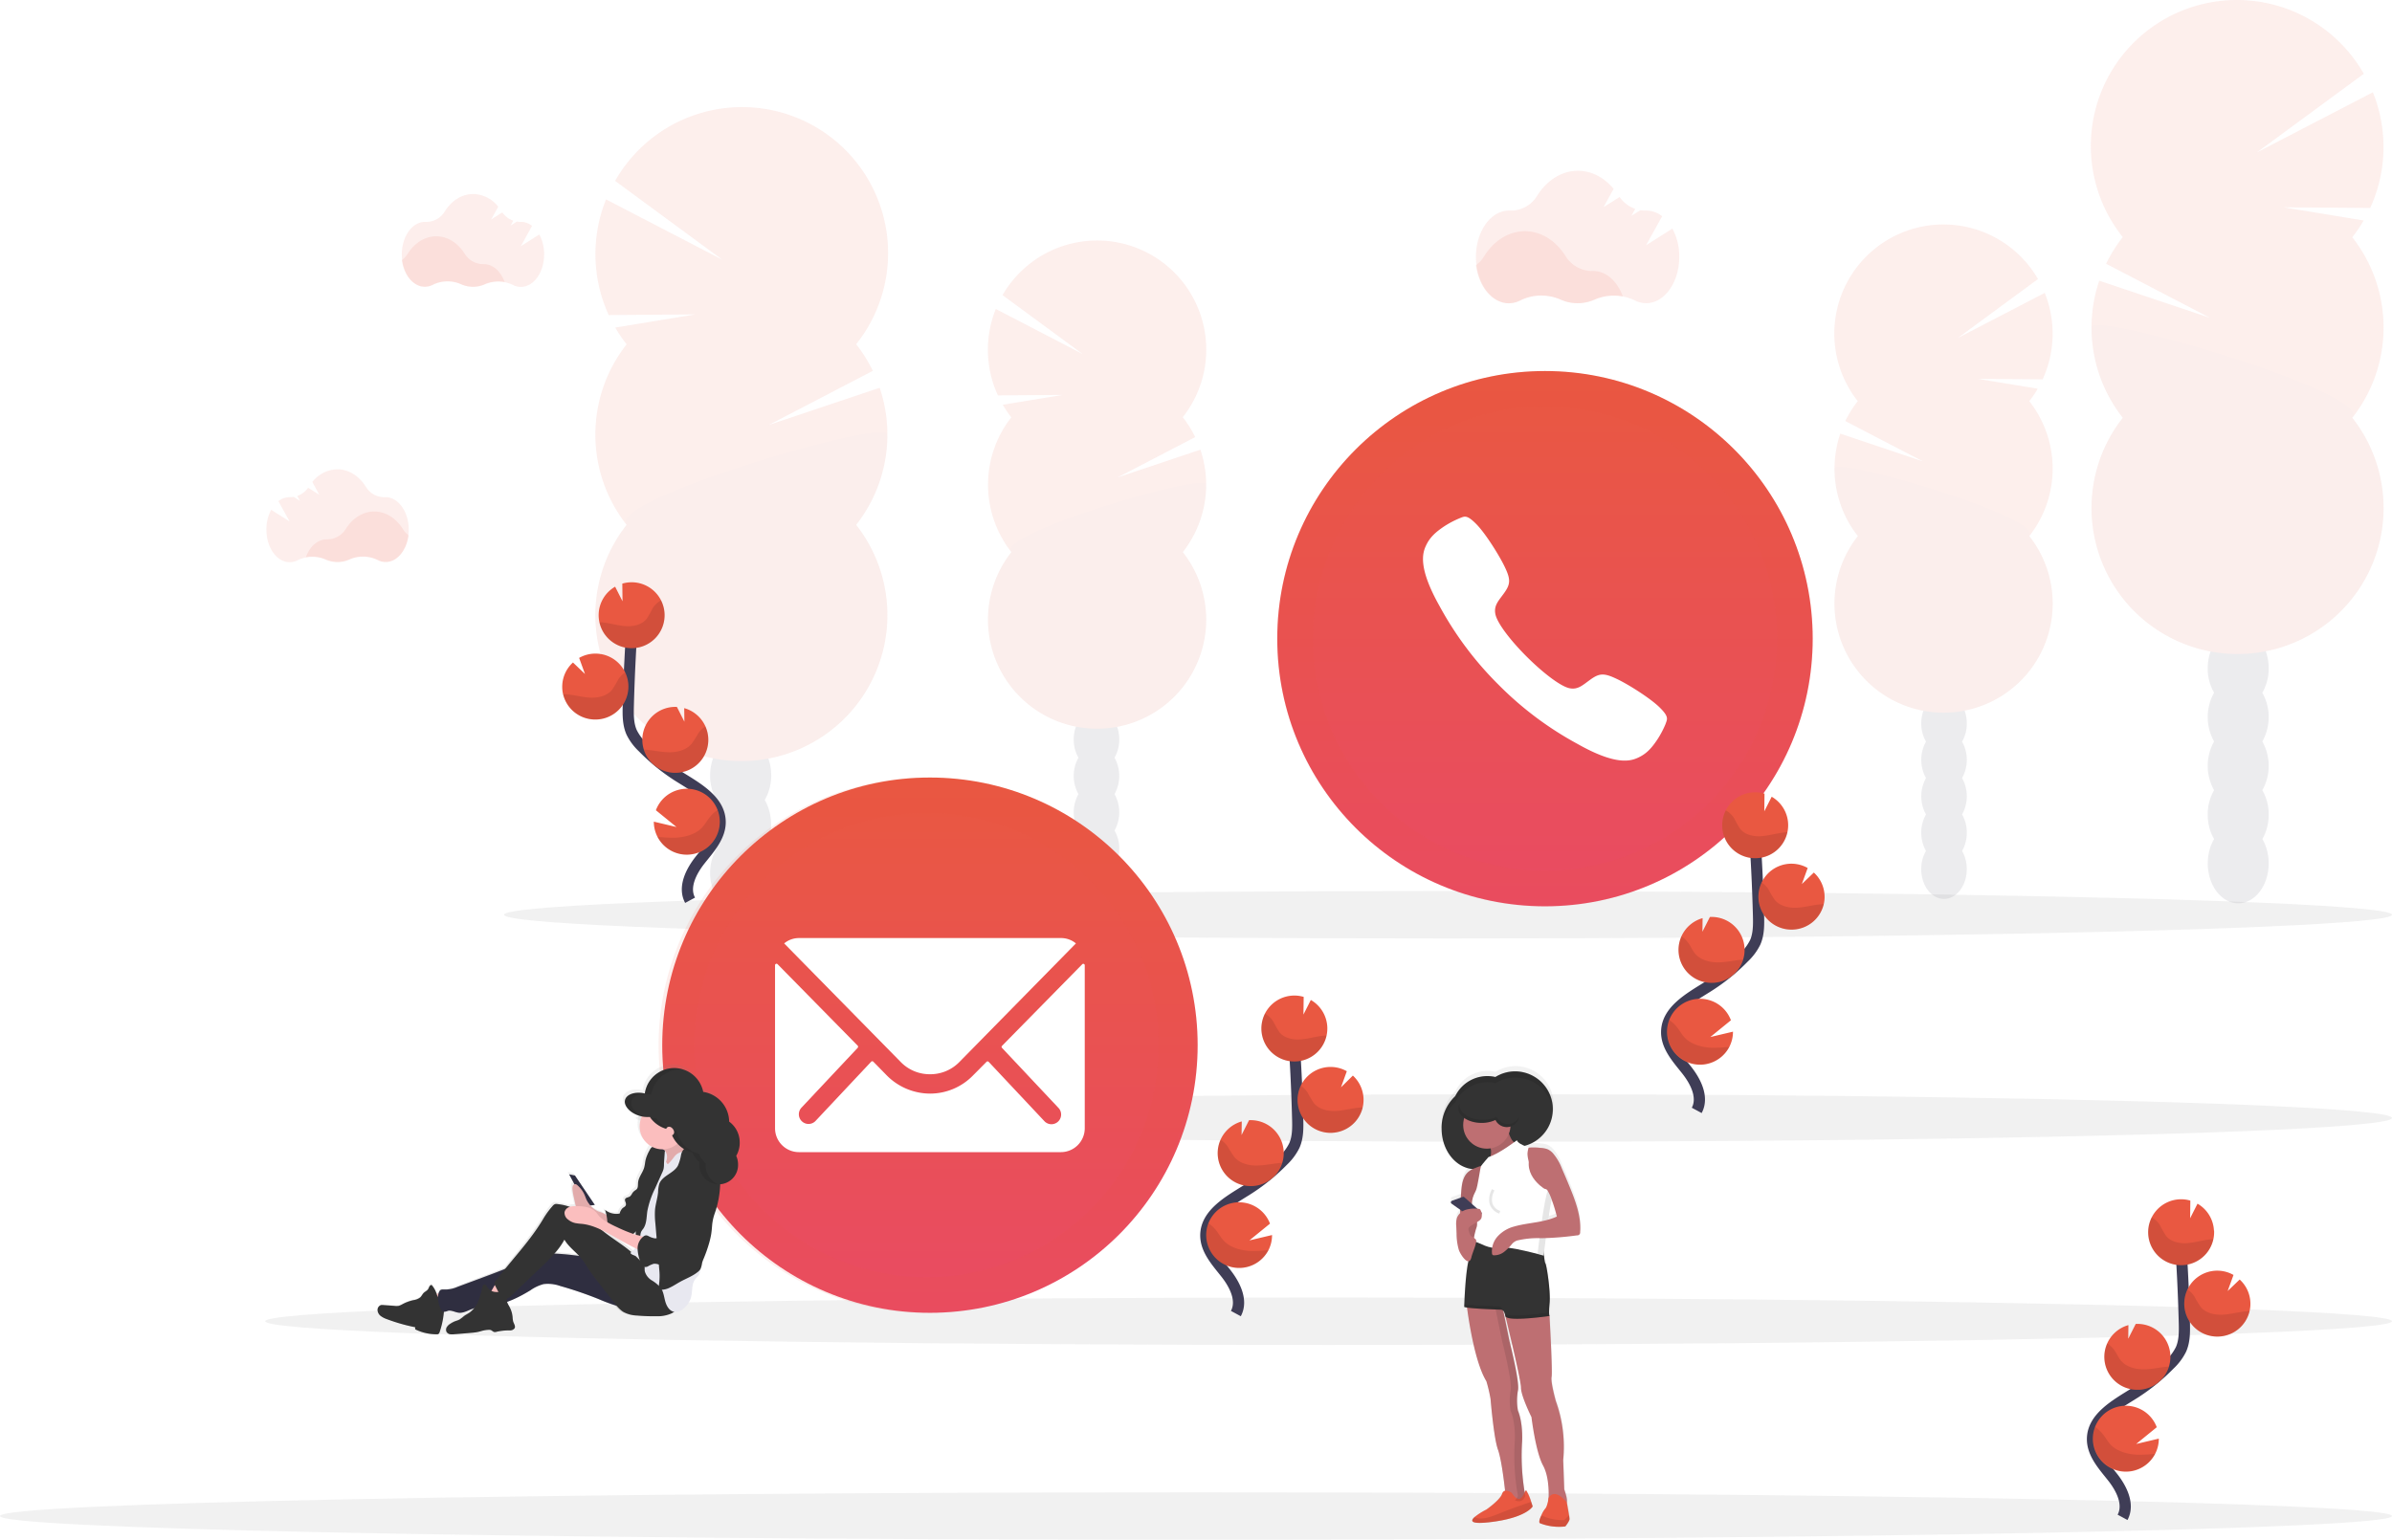 <svg xmlns="http://www.w3.org/2000/svg" xmlns:xlink="http://www.w3.org/1999/xlink" width="854.305" height="550.083" viewBox="0 0 854.305 550.083"><defs><linearGradient id="a" x1="0.5" x2="0.5" y2="1" gradientUnits="objectBoundingBox"><stop offset="0" stop-color="#e95841"/><stop offset="1" stop-color="#e94b63"/></linearGradient><linearGradient id="c" x1="0.5" y1="1" x2="0.5" gradientUnits="objectBoundingBox"><stop offset="0" stop-color="gray" stop-opacity="0.251"/><stop offset="0.54" stop-color="gray" stop-opacity="0.122"/><stop offset="1" stop-color="gray" stop-opacity="0.102"/></linearGradient><linearGradient id="d" x1="0.5" y1="1" x2="0.5" y2="-0.001" xlink:href="#c"/></defs><g transform="translate(0 0)"><g transform="translate(212.634 38.26)" opacity="0.1"><ellipse cx="10.885" cy="14.252" rx="10.885" ry="14.252" transform="translate(41.025 294.2)" fill="#3f3d56"/><path d="M539.541,459.956a17.217,17.217,0,0,0,2.276-8.714c0-7.872-4.878-14.252-10.895-14.252S520,443.389,520,451.261a17.218,17.218,0,0,0,2.276,8.714,17.8,17.8,0,0,0,0,17.418,17.8,17.8,0,0,0,0,17.418A17.159,17.159,0,0,0,520,503.524c0,7.863,4.878,14.252,10.885,14.252s10.894-6.389,10.894-14.252a17.16,17.16,0,0,0-2.276-8.714,17.8,17.8,0,0,0,0-17.418,17.8,17.8,0,0,0,0-17.418Z" transform="translate(-479.013 -212.481)" fill="#3f3d56"/><ellipse cx="10.885" cy="14.252" rx="10.885" ry="14.252" transform="translate(41.025 207.11)" fill="#3f3d56"/><ellipse cx="10.885" cy="14.252" rx="10.885" ry="14.252" transform="translate(41.025 189.693)" fill="#3f3d56"/><path d="M488.312,287.007a50.788,50.788,0,0,1-4.056-5.969l28.6-4.7-30.933.23a52.244,52.244,0,0,1-.957-41.321l41.5,21.531-38.26-28.14a52.158,52.158,0,1,1,86.085,58.347,52.174,52.174,0,0,1,5.95,9.508L539.1,315.836l39.59-13.286a52.158,52.158,0,0,1-8.408,48.973,52.149,52.149,0,1,1-81.972,0,52.149,52.149,0,0,1,0-64.487Z" transform="translate(-477.149 -202.271)" fill="#e95841"/><path d="M581.447,324.535a51.91,51.91,0,0,1-11.162,32.244,52.149,52.149,0,1,1-81.972,0C481.32,347.9,581.447,318.681,581.447,324.535Z" transform="translate(-477.149 -207.556)" opacity="0.1"/></g><g transform="translate(352.83 85.924)" opacity="0.1"><ellipse cx="8.14" cy="10.646" rx="8.14" ry="10.646" transform="translate(30.656 219.667)" fill="#3f3d56"/><path d="M670.337,444.48a12.845,12.845,0,0,0,1.693-6.5c0-5.883-3.645-10.656-8.13-10.656s-8.14,4.783-8.14,10.656a12.751,12.751,0,0,0,1.7,6.5,13.3,13.3,0,0,0,0,13.018,13.3,13.3,0,0,0,0,13.018,12.749,12.749,0,0,0-1.7,6.5c0,5.883,3.644,10.656,8.14,10.656s8.13-4.783,8.13-10.656a12.844,12.844,0,0,0-1.693-6.5,13.391,13.391,0,0,0,0-13.018A13.391,13.391,0,0,0,670.337,444.48Z" transform="translate(-625.114 -259.725)" fill="#3f3d56"/><ellipse cx="8.14" cy="10.646" rx="8.14" ry="10.646" transform="translate(30.656 154.587)" fill="#3f3d56"/><ellipse cx="8.14" cy="10.646" rx="8.14" ry="10.646" transform="translate(30.656 141.569)" fill="#3f3d56"/><path d="M632.06,315.239a37.319,37.319,0,0,1-3.032-4.457l21.378-3.51-23.119.172a39.063,39.063,0,0,1-.746-30.885l31.019,16.1-28.609-21.043a38.978,38.978,0,1,1,64.363,43.617,39.418,39.418,0,0,1,4.448,7.107l-27.739,14.415,29.585-9.929a38.987,38.987,0,0,1-6.284,36.6,38.968,38.968,0,1,1-61.216,0,38.968,38.968,0,0,1,0-48.189Z" transform="translate(-623.72 -252.103)" fill="#e95841"/><path d="M701.656,343.274a38.806,38.806,0,0,1-8.341,24.094,38.968,38.968,0,1,1-61.216,0C626.858,360.74,701.656,338.9,701.656,343.274Z" transform="translate(-623.721 -256.044)" opacity="0.1"/></g><g transform="translate(746.738 0)" opacity="0.1"><ellipse cx="10.885" cy="14.252" rx="10.885" ry="14.252" transform="translate(41.76 294.2)" fill="#3f3d56"/><path d="M1081.466,419.956a17.218,17.218,0,0,1-2.276-8.714c0-7.872,4.878-14.252,10.895-14.252s10.885,6.38,10.885,14.252a17.219,17.219,0,0,1-2.276,8.714,17.8,17.8,0,0,1,0,17.418,17.8,17.8,0,0,1,0,17.418,17.162,17.162,0,0,1,2.276,8.714c0,7.863-4.878,14.252-10.885,14.252s-10.895-6.389-10.895-14.252a17.16,17.16,0,0,1,2.276-8.714,17.8,17.8,0,0,1,0-17.418A17.8,17.8,0,0,1,1081.466,419.956Z" transform="translate(-1037.44 -172.481)" fill="#3f3d56"/><ellipse cx="10.885" cy="14.252" rx="10.885" ry="14.252" transform="translate(41.76 207.11)" fill="#3f3d56"/><ellipse cx="10.885" cy="14.252" rx="10.885" ry="14.252" transform="translate(41.76 189.692)" fill="#3f3d56"/><path d="M1128.933,247.007a50.786,50.786,0,0,0,4.055-5.969l-28.6-4.7,30.933.23a52.243,52.243,0,0,0,.956-41.321l-41.5,21.531,38.26-28.14a52.158,52.158,0,1,0-86.085,58.347A52.165,52.165,0,0,0,1041,256.5l37.141,19.34-39.59-13.286a52.159,52.159,0,0,0,8.408,48.973,52.149,52.149,0,1,0,81.973,0,52.149,52.149,0,0,0,0-64.487Z" transform="translate(-1035.541 -162.271)" fill="#e95841"/><path d="M1035.81,284.535a51.909,51.909,0,0,0,11.162,32.244,52.149,52.149,0,1,0,81.972,0C1135.937,307.9,1035.81,278.681,1035.81,284.535Z" transform="translate(-1035.553 -167.556)" opacity="0.1"/></g><g transform="translate(655.12 80.185)" opacity="0.1"><ellipse cx="8.14" cy="10.646" rx="8.14" ry="10.646" transform="translate(31.042 219.667)" fill="#3f3d56"/><path d="M973.923,438.48a12.846,12.846,0,0,1-1.693-6.5c0-5.883,3.644-10.656,8.13-10.656s8.14,4.783,8.14,10.656a12.748,12.748,0,0,1-1.7,6.5,13.3,13.3,0,0,1,0,13.018,13.3,13.3,0,0,1,0,13.018,12.747,12.747,0,0,1,1.7,6.5c0,5.883-3.644,10.655-8.14,10.655s-8.13-4.782-8.13-10.655a12.845,12.845,0,0,1,1.693-6.5,13.391,13.391,0,0,1,0-13.018,13.391,13.391,0,0,1,0-13.018Z" transform="translate(-941.169 -253.724)" fill="#3f3d56"/><ellipse cx="8.14" cy="10.646" rx="8.14" ry="10.646" transform="translate(31.042 154.587)" fill="#3f3d56"/><ellipse cx="8.14" cy="10.646" rx="8.14" ry="10.646" transform="translate(31.042 141.569)" fill="#3f3d56"/><path d="M1009.393,309.239a37.269,37.269,0,0,0,3.032-4.457l-21.378-3.51,23.119.172a39.063,39.063,0,0,0,.746-30.885l-31.019,16.1,28.609-21.043a38.977,38.977,0,1,0-64.363,43.617,39.4,39.4,0,0,0-4.448,7.107l27.739,14.415L941.9,320.832a38.987,38.987,0,0,0,6.284,36.6,38.968,38.968,0,1,0,61.216,0,38.968,38.968,0,0,0,0-48.189Z" transform="translate(-939.756 -246.103)" fill="#e95841"/><path d="M939.8,337.274a38.807,38.807,0,0,0,8.341,24.094,38.968,38.968,0,1,0,61.216,0C1014.6,354.74,939.8,332.9,939.8,337.274Z" transform="translate(-939.757 -250.044)" opacity="0.1"/></g><ellipse cx="379.797" cy="8.475" rx="379.797" ry="8.475" transform="translate(94.711 463.549)" fill="#707070" opacity="0.1"/><path d="M427.153,0C191.243,0,0,3.794,0,8.475c0,2.209,42.605,4.221,112.857,5.739,77.626,1.678,189.735,2.735,314.3,2.735,235.91,0,427.153-3.794,427.153-8.475S663.062,0,427.153,0Z" transform="translate(0 533.134)" fill="#707070" opacity="0.1"/><ellipse cx="337.153" cy="8.475" rx="337.153" ry="8.475" transform="translate(180 318.323)" fill="#707070" opacity="0.1"/><ellipse cx="313.629" cy="8.475" rx="313.629" ry="8.475" transform="translate(227.047 390.931)" fill="#707070" opacity="0.1"/><path d="M858.405,271.94a17.5,17.5,0,0,0-10.139,1.11,14.969,14.969,0,0,1-12.186,0,17.1,17.1,0,0,0-14.348.277,8.838,8.838,0,0,1-4.122,1.033c-5.815,0-10.646-5.854-11.65-13.573a11.359,11.359,0,0,0,2.87-3.128c3.405-5.49,8.675-9.02,14.606-9.02s11.134,3.482,14.539,8.915a11.172,11.172,0,0,0,9.651,5.3h.153C852.456,262.806,856.464,266.517,858.405,271.94Z" transform="translate(-278.817 -166.028)" fill="#e95841" opacity="0.1"/><path d="M876.109,246.711l-9.393,5.949,5.739-10.369a9.278,9.278,0,0,0-5.682-2.018h-.153a10.855,10.855,0,0,1-1.913-.143l-3.233,2.018,1.368-2.487a11.277,11.277,0,0,1-5.577-4.228l-5.739,3.616,3.6-6.542c-3.329-4-7.824-6.447-12.76-6.447-5.931,0-11.2,3.52-14.615,9.01a10.914,10.914,0,0,1-9.651,5.2h-.316c-6.543,0-11.841,7.413-11.841,16.557s5.3,16.567,11.841,16.567a8.982,8.982,0,0,0,4.122-1.033,17.083,17.083,0,0,1,14.348-.287,14.873,14.873,0,0,0,12.186,0,17.141,17.141,0,0,1,14.214.277,8.894,8.894,0,0,0,4.075,1.014c6.543,0,11.842-7.422,11.842-16.567a20.98,20.98,0,0,0-2.458-10.091Z" transform="translate(-278.816 -165.046)" fill="#e95841" opacity="0.1"/><path d="M441.591,266.848a12.282,12.282,0,0,0-7.107.775,10.445,10.445,0,0,1-8.522,0,11.937,11.937,0,0,0-10.034.2,6.332,6.332,0,0,1-2.87.717c-4.065,0-7.451-4.094-8.159-9.5a7.957,7.957,0,0,0,2.037-2.19c2.382-3.826,6.074-6.313,10.225-6.313s7.8,2.439,10.177,6.236a7.834,7.834,0,0,0,6.763,3.711h.105C437.421,260.469,440.224,263.07,441.591,266.848Z" transform="translate(-261.372 -166.111)" fill="#e95841" opacity="0.1"/><path d="M453.977,249.2l-6.571,4.17,3.989-7.26a6.457,6.457,0,0,0-3.969-1.416h-.115a7.165,7.165,0,0,1-1.358-.105l-2.229,1.416.956-1.741a7.939,7.939,0,0,1-3.9-2.956l-3.989,2.525,2.525-4.572a11.679,11.679,0,0,0-8.934-4.524c-4.151,0-7.843,2.468-10.225,6.313a7.652,7.652,0,0,1-6.763,3.644h-.22c-4.582,0-8.293,5.184-8.293,11.593s3.711,11.593,8.293,11.593a6.218,6.218,0,0,0,2.87-.727,11.957,11.957,0,0,1,10.024-.191,10.273,10.273,0,0,0,8.532.057,12,12,0,0,1,9.948.191,6.2,6.2,0,0,0,2.869.708c4.572,0,8.283-5.194,8.283-11.593a14.663,14.663,0,0,0-1.722-7.126Z" transform="translate(-261.371 -165.423)" fill="#e95841" opacity="0.1"/><path d="M321.59,345.258a12.262,12.262,0,0,1,7.1.775,10.465,10.465,0,0,0,8.532,0,11.975,11.975,0,0,1,10.034.191,6.188,6.188,0,0,0,2.87.727c4.065,0,7.451-4.1,8.149-9.508a7.8,7.8,0,0,1-2.028-2.19c-2.391-3.826-6.083-6.3-10.225-6.3s-7.8,2.43-10.187,6.236a7.834,7.834,0,0,1-6.753,3.711h-.105C325.751,338.917,322.939,341.509,321.59,345.258Z" transform="translate(-212.342 -146.208)" fill="#e95841" opacity="0.1"/><path d="M308.553,327.643l6.581,4.17-4-7.25a6.494,6.494,0,0,1,3.979-1.425h.105a8.149,8.149,0,0,0,1.368-.1l2.229,1.406-.956-1.731a7.93,7.93,0,0,0,3.893-2.956l3.989,2.525-2.487-4.582a11.669,11.669,0,0,1,8.934-4.515c4.142,0,7.843,2.468,10.225,6.313a7.652,7.652,0,0,0,6.753,3.644h.23c4.572,0,8.283,5.194,8.283,11.593s-3.711,11.593-8.283,11.593a6.209,6.209,0,0,1-2.87-.717,11.937,11.937,0,0,0-10.034-.2,10.389,10.389,0,0,1-4.285.956,10.521,10.521,0,0,1-4.247-.9,11.976,11.976,0,0,0-9.938.191,6.2,6.2,0,0,1-2.87.708c-4.582,0-8.293-5.184-8.293-11.593A14.77,14.77,0,0,1,308.553,327.643Z" transform="translate(-211.701 -145.522)" fill="#e95841" opacity="0.1"/><path d="M715.822,648.258c2.5-4.629-.335-10.292-3.587-14.414s-7.231-8.417-7.145-13.669c.124-7.547,8.14-12.014,14.539-16.012a71.078,71.078,0,0,0,13.056-10.522,19.254,19.254,0,0,0,4.008-5.376c1.33-2.946,1.291-6.313,1.205-9.565q-.411-16.156-1.6-32.292" transform="translate(-274.43 -178.98)" fill="none" stroke="#3f3d56" stroke-miterlimit="10" stroke-width="4"/><path d="M749.38,545.339a11.774,11.774,0,0,0-5.883-9.651l-2.64,5.213.086-6.313a11.775,11.775,0,1,0,8.436,10.751Z" transform="translate(-275.332 -178.445)" fill="#e95841"/><path d="M727.479,628.394a11.775,11.775,0,0,1-22.229-4.783,11.481,11.481,0,0,1,.765-4.783,11.784,11.784,0,0,1,22,.124l-7.356,5.988,8.092-1.913A11.71,11.71,0,0,1,727.479,628.394Z" transform="translate(-274.436 -181.804)" fill="#e95841"/><path d="M721.849,604.2a11.775,11.775,0,0,1-3.73-23.1l-.067,4.849,2.669-5.28h0a11.778,11.778,0,1,1,1.1,23.53Z" transform="translate(-274.622 -180.47)" fill="#e95841"/><path d="M751.737,584.31a11.774,11.774,0,1,1,5.2-22l-2.075,5.739,4.237-4.189a11.775,11.775,0,0,1-7.4,20.44Z" transform="translate(-275.92 -179.605)" fill="#e95841"/><path d="M747.791,548.77c-2.716.3-5.356,1.138-8.092,1.31s-5.739-.488-7.442-2.6a37.682,37.682,0,0,1-2.181-3.826,8.382,8.382,0,0,0-2.965-2.793,11.775,11.775,0,1,0,22,7.824C748.68,548.694,748.231,548.722,747.791,548.77Z" transform="translate(-275.331 -178.739)" opacity="0.1"/><path d="M751.739,584.616a11.774,11.774,0,0,1-11.2-16.8,8.715,8.715,0,0,1,2.362,2.372,39.941,39.941,0,0,0,2.334,3.893c1.837,2.152,4.974,2.87,7.815,2.726s5.586-.956,8.417-1.2c.392,0,.784-.057,1.186-.067A11.775,11.775,0,0,1,751.739,584.616Z" transform="translate(-275.922 -179.911)" opacity="0.1"/><path d="M721.849,604.516a11.775,11.775,0,0,1-11.3-16.576,9.57,9.57,0,0,1,2.5,2.391,39.4,39.4,0,0,0,2.554,3.97c1.98,2.209,5.328,2.994,8.331,2.87s5.739-.775,8.608-.957a11.793,11.793,0,0,1-10.693,8.3Z" transform="translate(-274.622 -180.787)" opacity="0.1"/><path d="M727.478,628.735a11.775,11.775,0,0,1-22.229-4.782,11.479,11.479,0,0,1,.765-4.783,11.764,11.764,0,0,1,2.583,2.305c1.119,1.358,1.855,2.87,3.156,4.18,2.4,2.363,6.294,3.338,9.747,3.425A49.465,49.465,0,0,0,727.478,628.735Z" transform="translate(-274.436 -182.145)" opacity="0.1"/><path d="M511.515,493.889c-2.5-4.62.335-10.282,3.6-14.4s7.222-8.417,7.136-13.668c-.115-7.556-8.13-12.014-14.539-16.012a70.782,70.782,0,0,1-13.047-10.521,18.917,18.917,0,0,1-4.017-5.366c-1.32-2.956-1.282-6.313-1.205-9.565q.43-16.155,1.6-32.292" transform="translate(-265.048 -172.266)" fill="none" stroke="#3f3d56" stroke-miterlimit="10" stroke-width="4"/><path d="M478.389,390.979a11.765,11.765,0,0,1,5.873-9.651l2.64,5.213-.076-6.313a12.073,12.073,0,0,1,3.874-.469,11.775,11.775,0,1,1-12.31,11.22Z" transform="translate(-264.568 -171.731)" fill="#e95841"/><path d="M500.281,474.03a11.775,11.775,0,1,0-.564-9.479l7.355,5.988-8.092-1.913a11.706,11.706,0,0,0,1.3,5.4Z" transform="translate(-265.464 -175.086)" fill="#e95841"/><path d="M505.91,449.839a11.774,11.774,0,0,0,3.74-23.1l.057,4.849-2.669-5.28h0A11.774,11.774,0,0,0,494.7,437.491a11.633,11.633,0,0,0,.507,4.017A11.765,11.765,0,0,0,505.91,449.839Z" transform="translate(-265.278 -173.756)" fill="#e95841"/><path d="M476.028,429.93a11.775,11.775,0,1,0-5.213-22l2.085,5.739-4.285-4.1a11.679,11.679,0,0,0-3.826,8.13,11.382,11.382,0,0,0,.3,3.243A11.765,11.765,0,0,0,476.028,429.93Z" transform="translate(-263.977 -172.89)" fill="#e95841"/><path d="M479.99,394.41c2.716.3,5.357,1.138,8.082,1.31s5.739-.488,7.451-2.6a37.656,37.656,0,0,0,2.171-3.826,8.408,8.408,0,0,1,2.975-2.793,11.775,11.775,0,1,1-22,7.815C479.1,394.324,479.54,394.362,479.99,394.41Z" transform="translate(-264.581 -172.025)" opacity="0.1"/><path d="M476.044,430.236a11.784,11.784,0,0,0,11.2-16.8,8.751,8.751,0,0,0-2.372,2.372,39.909,39.909,0,0,1-2.334,3.893c-1.827,2.152-4.964,2.87-7.805,2.726s-5.586-.957-8.417-1.2c-.392,0-.794-.057-1.186-.067A11.765,11.765,0,0,0,476.044,430.236Z" transform="translate(-263.992 -173.196)" opacity="0.1"/><path d="M505.934,450.156a11.765,11.765,0,0,0,11.3-16.576,9.4,9.4,0,0,0-2.487,2.391,39.432,39.432,0,0,1-2.554,3.97c-1.99,2.209-5.328,2.994-8.341,2.87s-5.739-.775-8.609-.957a11.765,11.765,0,0,0,10.694,8.3Z" transform="translate(-265.302 -174.073)" opacity="0.1"/><path d="M500.34,474.375a11.775,11.775,0,0,0,21.473-9.565,11.307,11.307,0,0,0-2.583,2.305c-1.119,1.358-1.913,2.87-3.156,4.18-2.41,2.363-6.294,3.338-9.756,3.424A51.6,51.6,0,0,1,500.34,474.375Z" transform="translate(-265.524 -175.431)" opacity="0.1"/><ellipse cx="95.612" cy="95.612" rx="95.612" ry="95.612" transform="translate(456.18 132.551)" fill="url(#a)"/><path d="M870.792,423.486c-3.329-3.329-11.335-8.35-15.3-10.225-4.582-2.2-6.265-2.162-9.508.182-2.7,1.913-4.448,3.759-7.547,3.08s-9.24-5.309-15.18-11.229-10.55-12.023-11.21-15.17,1.157-4.859,3.09-7.556c2.334-3.242,2.4-4.926.182-9.508-1.913-3.969-6.877-11.956-10.235-15.3s-4.084-2.611-5.921-1.913a34.228,34.228,0,0,0-5.423,2.869c-3.329,2.229-5.194,4.084-6.5,6.877s-2.793,7.977,4.83,21.55A120.22,120.22,0,0,0,813.2,415.328h0A120.394,120.394,0,0,0,841.485,436.5c13.563,7.652,18.757,6.131,21.55,4.83s4.648-3.147,6.867-6.5a33.781,33.781,0,0,0,2.87-5.423C873.4,427.571,874.149,426.824,870.792,423.486Z" transform="translate(-277.956 -170.665)" fill="#fff"/><path d="M827.378,300.86a95.65,95.65,0,1,0,95.6,95.618A95.651,95.651,0,0,0,827.378,300.86Zm0,178.5a82.9,82.9,0,1,1,82.9-82.9,82.9,82.9,0,0,1-82.9,82.9Z" transform="translate(-275.586 -168.3)" fill="#e95841" opacity="0.1"/><ellipse cx="95.612" cy="95.612" rx="95.612" ry="95.612" transform="translate(236.519 277.777)" fill="url(#a)"/><path d="M653.941,522.431l-28.628,29.125a.516.516,0,0,0,0,.746L645.4,573.661a3.456,3.456,0,1,1-4.888,4.888l-19.981-21.282a.545.545,0,0,0-.765,0l-4.869,4.916a21.4,21.4,0,0,1-15.3,6.437A21.865,21.865,0,0,1,584.021,562l-4.677-4.782a.545.545,0,0,0-.765,0l-19.933,21.234a3.456,3.456,0,1,1-4.888-4.888l20.01-21.311a.574.574,0,0,0,0-.746l-28.628-29.126a.526.526,0,0,0-.9.373v58.28a8.532,8.532,0,0,0,8.5,8.5h93.613a8.532,8.532,0,0,0,8.5-8.5V522.8a.526.526,0,0,0-.918-.373Z" transform="translate(-267.433 -177.928)" fill="#fff"/><path d="M599.712,561.287a14.483,14.483,0,0,0,10.445-4.3l41.694-42.44a8.321,8.321,0,0,0-5.261-1.913h-93.68a8.265,8.265,0,0,0-5.261,1.913l41.7,42.44A14.425,14.425,0,0,0,599.712,561.287Z" transform="translate(-267.582 -177.511)" fill="#fff"/><path d="M596.468,452.69a95.65,95.65,0,1,0,95.6,95.618A95.65,95.65,0,0,0,596.468,452.69Zm0,178.5a82.9,82.9,0,1,1,82.9-82.9A82.9,82.9,0,0,1,596.468,631.193Z" transform="translate(-265.542 -174.904)" fill="#e95841" opacity="0.1"/><path d="M838.854,601.991q-1.3-3.176-2.669-6.332a18.8,18.8,0,0,0-3.262-5.634,5.972,5.972,0,0,0-1.913-1.435,8.162,8.162,0,0,0-2.5-.5,19.945,19.945,0,0,0-3.922-.105c-.507-.153-1.081-.354-1.645-.583a13.659,13.659,0,0,0,10.177-12.674c0-.191,0-.392,0-.583a13.63,13.63,0,0,0-13.573-13.687,13.391,13.391,0,0,0-7.126,2.037,12.789,12.789,0,0,0-14.348,6.916,15.812,15.812,0,0,0-4.878,11.765v.6c.249,7.432,5.05,13.391,11.115,13.994a6.376,6.376,0,0,0-1.76,1.176c-1.855,1.789-2.162,4.63-2.362,7.212l-.144,1.913-3.214,1.148a.593.593,0,0,0-.143,1.042l3.07,2.19V611a2.388,2.388,0,0,0,.057.622,4.39,4.39,0,0,0-1.186,1.693,7.82,7.82,0,0,0-.278,3.1l.115,2.669a20.956,20.956,0,0,0,.813,5.94c.4,1.186,2.143,4.046,3.4,4.065-1.157,5.261-1.464,16.356-1.464,16.356-.144.144.258.277.957.392.688,5.28,2.936,20.087,6.925,26.6a56.155,56.155,0,0,1,1.5,6.466s1.138,14.07,2.64,18.25c1.282,3.558,2.3,12.339,2.573,14.883a1.463,1.463,0,0,0-1.062,1.09c-.756,2.277-5.653,5.739-5.653,5.739a23.674,23.674,0,0,0-4.228,2.707c-1.54,1.387-1.483,2.64,5.356,1.855,13.2-1.521,15.457-5.739,15.457-5.739s-.21-.708-.526-1.626a17.65,17.65,0,0,0-1.731-4.084c-.191-.182-.382.124-.612.6a81.9,81.9,0,0,1-.9-18.47s.373-6.466-1.511-11.029a20.873,20.873,0,0,1,0-7.221c.756-3.042-3.013-17.877-3.013-17.877l-2.162-10.923a3.137,3.137,0,0,1,.6,1.272l.057.22.057.316a.594.594,0,0,0,.153.3c1.473,6.122,5.51,23.08,5.51,25.567,0,3.042,3.768,10.646,3.768,10.646s1.5,12.549,4.142,17.485c2.009,3.759,2.057,9.269,1.961,11.7h0s-.449,3.128-1.205,3.884a9.238,9.238,0,0,0-1.425,2.477l-.086.182s-1.129,2.286-.373,2.669a18.524,18.524,0,0,0,9.049,1.138s1.511-1.913,1.511-2.659a11.987,11.987,0,0,0-.172-1.358c-.277-1.8-.794-4.629-.8-4.658.316-1.224-.956-4.629-.956-4.629l-.383-10.646a49.145,49.145,0,0,0-2.64-21.3s-1.913-6.839-1.5-8.742-.755-22.057-.755-22.057l-.115-.287a21.8,21.8,0,0,1,.115-4.275c.373-4.563-1.129-14.07-1.511-14.443a12.529,12.529,0,0,1-.536-3.147c.086-.794.344-3.118.7-6.007a108,108,0,0,0,11.114-.957,1.387,1.387,0,0,0,.957-.383,1.338,1.338,0,0,0,.22-.775C843.12,612.857,841.025,607.29,838.854,601.991Zm-7.585,12.062c.392-2.726.813-5.366,1.234-7.327l.057.172a53.224,53.224,0,0,1,1.817,6.026A20.5,20.5,0,0,1,831.269,614.053Z" transform="translate(-278.262 -179.591)" fill="url(#c)"/><path d="M802.37,648.646s2.257,20.307,7.145,28.2a54.748,54.748,0,0,1,1.5,6.389s1.129,13.907,2.63,18.04,2.63,15.419,2.63,15.419,5.261,6.007,7.145,1.129a79.223,79.223,0,0,1-1.129-19.551s.373-6.389-1.5-10.9a20.4,20.4,0,0,1,0-7.136c.746-3.013-3.013-17.666-3.013-17.666l-3-14.663Z" transform="translate(-278.661 -183.395)" fill="#be6f72"/><path d="M826.149,724.671s-2.257,4.132-15.409,5.634c-6.83.775-6.877-.459-5.338-1.837a23.813,23.813,0,0,1,4.209-2.678s4.888-3.376,5.634-5.634,3.386-.373,3.386-.373c3.759,5.634,4.515-1.511,5.261-.755a16.96,16.96,0,0,1,1.731,4.027C825.939,723.963,826.149,724.671,826.149,724.671Z" transform="translate(-278.757 -186.486)" fill="#e95841"/><path d="M826.149,724.856s-2.257,4.132-15.409,5.634c-6.83.775-6.877-.459-5.338-1.836,1.071.679,3.233.956,7.585-.794,6.265-2.563,10.809-4.046,12.635-4.62C825.939,724.149,826.149,724.856,826.149,724.856Z" transform="translate(-278.757 -186.672)" opacity="0.1"/><path d="M822.74,698.269s.373-6.39-1.5-10.9a20.383,20.383,0,0,1,0-7.135c.746-3.013-3.013-17.667-3.013-17.667l-3-14.663-2.6.153,2.975,14.51s3.759,14.654,3.013,17.667a20.389,20.389,0,0,0,0,7.135c1.913,4.515,1.5,10.9,1.5,10.9a79.21,79.21,0,0,0,1.129,19.551,3.292,3.292,0,0,1-1.091,1.55c1.4.631,2.87.6,3.721-1.55A79.222,79.222,0,0,1,822.74,698.269Z" transform="translate(-279.107 -183.395)" opacity="0.1"/><path d="M819.443,562.42a13.391,13.391,0,0,0-7.1,2.018A12.769,12.769,0,0,0,798,571.277a15.571,15.571,0,0,0-4.869,11.631c0,8,5.385,14.472,12.023,14.472,4.782,0,8.972-3.405,10.895-8.331a13.208,13.208,0,0,0,3.386.44,13.535,13.535,0,0,0,0-27.069Z" transform="translate(-278.259 -179.677)" fill="#333"/><path d="M831.554,650.65l1.129,3s1.129,19.924.746,21.808,1.511,8.609,1.511,8.609a48.123,48.123,0,0,1,2.631,21.043l.373,10.521s1.5,4.132.756,4.888-6.418-.669-6.418-.669.756-7.891-1.913-12.779-4.132-17.294-4.132-17.294-3.759-7.518-3.759-10.521-6.016-27.442-6.016-27.442Z" transform="translate(-279.274 -183.514)" fill="#be6f72"/><path d="M801.579,649.184s.383-13.534,1.913-17.667a28.052,28.052,0,0,0,1.674-6s22.755,4.113,24.64,2.611c0,0,.373,5.261.755,5.634s1.913,9.775,1.5,14.29,0,4.505,0,4.505-15.419,2.257-15.792,0-1.5-2.248-1.5-2.248S800.833,649.892,801.579,649.184Z" transform="translate(-278.625 -182.421)" fill="#333"/><g transform="translate(522.953 445.71)" opacity="0.1"><path d="M813.986,650.225s-9.508-.258-12.377-.775v.775c-.746.746,13.161,1.129,13.161,1.129a.956.956,0,0,1,.516.21C814.78,650.225,813.986,650.225,813.986,650.225Z" transform="translate(-801.58 -629.172)"/><path d="M831.195,633.884c-.383-.373-.756-5.634-.756-5.634a1.616,1.616,0,0,1-.641.23,19.008,19.008,0,0,0,.641,4.276c.249.249,1.913,9.775,1.5,14.29s0,4.505,0,4.505-12.2,1.789-15.151.593a4.535,4.535,0,0,0,.115.536c.373,2.257,15.792,0,15.792,0s-.382,0,0-4.505S831.568,634.266,831.195,633.884Z" transform="translate(-802.241 -628.25)"/><path d="M813.986,650.225s-9.508-.258-12.377-.775v.775c-.746.746,13.161,1.129,13.161,1.129a.956.956,0,0,1,.516.21C814.78,650.225,813.986,650.225,813.986,650.225Z" transform="translate(-801.58 -629.172)"/><path d="M831.195,633.884c-.383-.373-.756-5.634-.756-5.634a1.616,1.616,0,0,1-.641.23,19.008,19.008,0,0,0,.641,4.276c.249.249,1.913,9.775,1.5,14.29s0,4.505,0,4.505-12.2,1.789-15.151.593a4.535,4.535,0,0,0,.115.536c.373,2.257,15.792,0,15.792,0s-.382,0,0-4.505S831.568,634.266,831.195,633.884Z" transform="translate(-802.241 -628.25)"/></g><path d="M818.532,587a4.985,4.985,0,0,0,1.435,1.856,3.213,3.213,0,0,0,1.349.583c-.841.488-1.76.851-2.6,1.339a46.272,46.272,0,0,0-3.826,2.87,7.783,7.783,0,0,1-4.39,1.7,5.376,5.376,0,0,0,.612-5.347,4.992,4.992,0,0,1-.67-1.855,3.333,3.333,0,0,1,1.846-2.487c.718-.488,1.454-.957,2.2-1.425.583-.364,1.464-1.129,2.2-1.1s.823.679.957,1.349A10.594,10.594,0,0,0,818.532,587Z" transform="translate(-279.012 -180.578)" fill="#be6f72"/><path d="M818.532,587a4.985,4.985,0,0,0,1.435,1.856,3.213,3.213,0,0,0,1.349.583c-.841.488-1.76.851-2.6,1.339a46.272,46.272,0,0,0-3.826,2.87,7.783,7.783,0,0,1-4.39,1.7,5.376,5.376,0,0,0,.612-5.347,4.992,4.992,0,0,1-.67-1.855,3.333,3.333,0,0,1,1.846-2.487c.718-.488,1.454-.957,2.2-1.425.583-.364,1.464-1.129,2.2-1.1s.823.679.957,1.349A10.594,10.594,0,0,0,818.532,587Z" transform="translate(-279.012 -180.578)" opacity="0.1"/><ellipse cx="8.647" cy="8.647" rx="8.647" ry="8.647" transform="translate(539.683 411.314)" fill="#be6f72"/><path d="M840.39,729.233c0,.756-1.5,2.63-1.5,2.63a18.613,18.613,0,0,1-9.02-1.129c-.755-.373.373-2.63.373-2.63l.086-.182a9.131,9.131,0,0,1,1.425-2.449c.746-.746,1.2-3.826,1.2-3.826,2.334-3.826,6.476,1.655,6.476,1.655s.526,2.869.8,4.61A13.078,13.078,0,0,1,840.39,729.233Z" transform="translate(-279.846 -186.544)" fill="#e95841"/><path d="M840.39,729.579c0,.756-1.5,2.63-1.5,2.63a18.613,18.613,0,0,1-9.02-1.129c-.755-.373.373-2.63.373-2.63l.086-.182a18.175,18.175,0,0,0,8.188,1.684l1.712-1.712C840.323,728.881,840.39,729.388,840.39,729.579Z" transform="translate(-279.846 -186.889)" opacity="0.1"/><ellipse cx="8.455" cy="8.455" rx="8.455" ry="8.455" transform="translate(522.58 393.456)" fill="#be6f72"/><path d="M802.775,600.037c-1.855,1.77-2.162,4.572-2.353,7.126l-.287,3.74a18.884,18.884,0,0,0-.067,3.032c0,.622.153,1.253.21,1.913s.076,1.492.086,2.248v5.529a6.521,6.521,0,0,0,.612,3.319,2.257,2.257,0,0,0,2.869,1.033,3.271,3.271,0,0,0,1.186-1.836,28.554,28.554,0,0,0,1.913-7c.076-.832.086-1.664.162-2.5s.22-1.7.344-2.544c.536-3.52.775-7.078,1.014-10.627.067-1.052,1.014-5.194-.363-5.653-.67-.22-2.057.469-2.7.7A7.6,7.6,0,0,0,802.775,600.037Z" transform="translate(-278.559 -181.215)" fill="#be6f72"/><path d="M802.775,600.037c-1.855,1.77-2.162,4.572-2.353,7.126l-.287,3.74a18.884,18.884,0,0,0-.067,3.032c0,.622.153,1.253.21,1.913s.076,1.492.086,2.248v5.529a6.521,6.521,0,0,0,.612,3.319,2.257,2.257,0,0,0,2.869,1.033,3.271,3.271,0,0,0,1.186-1.836,28.554,28.554,0,0,0,1.913-7c.076-.832.086-1.664.162-2.5s.22-1.7.344-2.544c.536-3.52.775-7.078,1.014-10.627.067-1.052,1.014-5.194-.363-5.653-.67-.22-2.057.469-2.7.7A7.6,7.6,0,0,0,802.775,600.037Z" transform="translate(-278.559 -181.215)" opacity="0.1"/><path d="M820.5,588.16s-6.39,4.888-10.148,6.016c0,0-2.229,2.544-2.611,3.156s-1.148,7.365-1.913,8.876-2.63,4.888,0,8.264c0,0,.746,3.386.373,4.515s-1.741,5.261-.5,5.452,5.012,2.812,8.389,2.066,15.983,2.87,15.983,2.87,2.085-19.369,3.6-22.794l-3.386-1.129s-9.393-5.634-3.759-14.281C826.518,591.173,821.237,590.044,820.5,588.16Z" transform="translate(-278.752 -180.796)" fill="#fff"/><path d="M796.829,611.719l7.767,5.5a.574.574,0,0,0,.679,0l2.1-1.578a.593.593,0,0,0,0-.9l-5.978-5.309a.574.574,0,0,0-.583-.115l-3.836,1.377a.583.583,0,0,0-.153,1.023Z" transform="translate(-278.41 -181.715)" fill="#3f3d56"/><path d="M799.526,628.477a20.811,20.811,0,0,1-.813-5.864l-.115-2.649a7.651,7.651,0,0,1,.277-3.061,5,5,0,0,1,3.224-2.822,11.134,11.134,0,0,1,4.39-.316,1.128,1.128,0,0,1,.564.153,1.053,1.053,0,0,1,.306.517,3.463,3.463,0,0,1,.172,2.764,2.867,2.867,0,0,1-.88.909c-1.042.746-2.257,1.243-3.242,2.057a1.176,1.176,0,0,0-.44.555,1.293,1.293,0,0,0,0,.6,9.651,9.651,0,0,0,.5,1.54,1.522,1.522,0,0,0,.431.65c.182.153.421.21.612.354.411.335,1.272.775,1.224,1.3-.144,1.913-1.291,4.056-1.741,5.949C803.132,634.818,800.081,630.094,799.526,628.477Z" transform="translate(-278.495 -181.906)" fill="#be6f72"/><g transform="translate(532.901 425.222)" opacity="0.1"><path d="M812.19,628.246h-.21a6.438,6.438,0,0,0,2.458,0h.239A8.611,8.611,0,0,0,812.19,628.246Z" transform="translate(-811.98 -607.758)"/><path d="M832.662,606.83c-1.349,3.032-3.338,19.455-3.692,22.717,1.32.344,2.19.593,2.19.593s2.066-19.321,3.577-22.746Z" transform="translate(-812.719 -606.83)"/></g><path d="M827.7,601.141a2.87,2.87,0,0,0,1.234,1.865,16.559,16.559,0,0,1,2.19,2.219,15.707,15.707,0,0,1,2.172,4.352,53.3,53.3,0,0,1,1.808,5.949c-4.783,2.219-10.216,2.114-15.3,3.577a12.214,12.214,0,0,0-5.739,3.4,7.908,7.908,0,0,0-2.114,6.227.651.651,0,0,0,.784.641,5.739,5.739,0,0,0,3.51-1.205,16.692,16.692,0,0,0,2.688-2.64,4.323,4.323,0,0,1,1.913-1.415,31.3,31.3,0,0,1,8.609-.842,108.483,108.483,0,0,0,12.827-1.014,1.033,1.033,0,0,0,1.148-1.148c.421-5.643-1.674-11.153-3.826-16.385q-1.291-3.147-2.659-6.265a18.559,18.559,0,0,0-3.252-5.567,5.737,5.737,0,0,0-1.913-1.416,8.1,8.1,0,0,0-2.563-.478,18.185,18.185,0,0,0-4.2-.076,8.933,8.933,0,0,0-.4,2.171c.077,2.583,1.205,5,2.315,7.336C827.07,600.777,827.481,600.8,827.7,601.141Z" transform="translate(-279.076 -180.912)" fill="#be6f72"/><path d="M812.367,606.67a7.01,7.01,0,0,0-.957,3.654,4.924,4.924,0,0,0,.239,1.492,4.841,4.841,0,0,0,3.051,2.87" transform="translate(-279.054 -181.601)" fill="none" stroke="#000" stroke-miterlimit="10" stroke-width="1" opacity="0.1"/><path d="M816.713,573.683a4.387,4.387,0,0,0-1.387.22c-1.253-1.913-4.2-3.233-7.652-3.233-4.572,0-8.274,2.363-8.274,5.27s3.7,5.261,8.274,5.261a11.637,11.637,0,0,0,4.964-1.052,4.505,4.505,0,1,0,4.056-6.466Z" transform="translate(-278.532 -180.036)" fill="#333"/><path d="M817.085,581.739a4.5,4.5,0,0,1-4.056-2.555,11.641,11.641,0,0,1-4.964,1.053c-4.562,0-8.264-2.353-8.264-5.261a3.141,3.141,0,0,1,0-.526,3.573,3.573,0,0,0-.421,1.655c0,2.869,3.7,5.261,8.274,5.261a11.641,11.641,0,0,0,4.964-1.052,4.505,4.505,0,0,0,8.484-1.119A4.486,4.486,0,0,1,817.085,581.739Z" transform="translate(-278.531 -180.2)" opacity="0.1"/><path d="M798.006,573.5a12.769,12.769,0,0,1,14.347-6.839,13.525,13.525,0,0,1,20.584,10.388v-1.129a13.525,13.525,0,0,0-20.632-11.478,12.769,12.769,0,0,0-14.347,6.839,15.572,15.572,0,0,0-4.869,11.631v1.129A15.3,15.3,0,0,1,798.006,573.5Z" transform="translate(-278.257 -179.677)" opacity="0.1"/><path d="M887.9,572.369c2.5-4.62-.334-10.292-3.6-14.415s-7.222-8.408-7.135-13.668c.115-7.547,8.13-12,14.539-16.012a70.671,70.671,0,0,0,13.047-10.521,19.062,19.062,0,0,0,4.017-5.366c1.32-2.956,1.282-6.313,1.205-9.565q-.421-16.165-1.6-32.292" transform="translate(-281.915 -175.68)" fill="none" stroke="#3f3d56" stroke-miterlimit="10" stroke-width="4"/><path d="M921.45,469.42a11.755,11.755,0,0,0-5.873-9.641l-2.64,5.213.077-6.313a11.555,11.555,0,0,0-3.874-.469,11.775,11.775,0,1,0,12.31,11.21Z" transform="translate(-282.817 -175.143)" fill="#e95841"/><path d="M899.558,552.48a11.775,11.775,0,1,1,.564-9.489l-7.356,5.988,8.092-1.913a11.709,11.709,0,0,1-1.3,5.414Z" transform="translate(-281.921 -178.498)" fill="#e95841"/><path d="M893.929,528.28a11.775,11.775,0,0,1-3.74-23.1l-.057,4.849,2.669-5.27h0a11.778,11.778,0,1,1,1.1,23.53Z" transform="translate(-282.107 -177.168)" fill="#e95841"/><path d="M923.807,508.4a11.775,11.775,0,1,1,5.213-22l-2.085,5.739,4.285-4.113a11.708,11.708,0,0,1,3.826,8.13,11.361,11.361,0,0,1-.3,3.243A11.774,11.774,0,0,1,923.807,508.4Z" transform="translate(-283.405 -176.303)" fill="#e95841"/><path d="M919.871,472.85c-2.716.306-5.366,1.148-8.092,1.32s-5.739-.488-7.451-2.611a36.518,36.518,0,0,1-2.171-3.826,8.465,8.465,0,0,0-2.965-2.793,11.775,11.775,0,1,0,22,7.815C920.751,472.774,920.311,472.8,919.871,472.85Z" transform="translate(-282.816 -175.437)" opacity="0.1"/><path d="M923.809,508.706a11.784,11.784,0,0,1-11.2-16.8,8.711,8.711,0,0,1,2.372,2.363,37.742,37.742,0,0,0,2.334,3.893c1.827,2.162,4.964,2.869,7.805,2.736s5.586-.956,8.417-1.2c.392,0,.794-.067,1.186-.076A11.775,11.775,0,0,1,923.809,508.706Z" transform="translate(-283.407 -176.61)" opacity="0.1"/><path d="M893.929,528.6a11.765,11.765,0,0,1-11.3-16.6,9.709,9.709,0,0,1,2.487,2.391c.956,1.291,1.482,2.784,2.554,3.97,1.99,2.219,5.328,2.994,8.341,2.927s5.739-.784,8.609-1a11.775,11.775,0,0,1-10.694,8.312Z" transform="translate(-282.107 -177.484)" opacity="0.1"/><path d="M899.561,552.825a11.784,11.784,0,0,1-21.474-9.565,11.531,11.531,0,0,1,2.583,2.305c1.129,1.368,1.865,2.87,3.156,4.189,2.41,2.363,6.294,3.329,9.756,3.424a51.554,51.554,0,0,0,5.978-.354Z" transform="translate(-281.924 -178.843)" opacity="0.1"/><path d="M1046.9,724.369c2.5-4.62-.335-10.292-3.6-14.415s-7.222-8.408-7.136-13.668c.115-7.547,8.131-12,14.539-16.012a70.676,70.676,0,0,0,13.047-10.521,19.058,19.058,0,0,0,4.017-5.366c1.32-2.956,1.282-6.313,1.205-9.565q-.411-16.165-1.6-32.292" transform="translate(-288.83 -182.291)" fill="none" stroke="#3f3d56" stroke-miterlimit="10" stroke-width="4"/><path d="M1080.452,621.42a11.754,11.754,0,0,0-5.873-9.641l-2.64,5.213.077-6.313a11.558,11.558,0,0,0-3.826-.469,11.775,11.775,0,1,0,12.31,11.21Z" transform="translate(-289.735 -181.755)" fill="#e95841"/><path d="M1058.559,704.48a11.775,11.775,0,1,1,.564-9.489l-7.356,5.988,8.092-1.913a11.711,11.711,0,0,1-1.3,5.414Z" transform="translate(-288.837 -185.11)" fill="#e95841"/><path d="M1052.928,680.28a11.775,11.775,0,0,1-3.74-23.1l-.058,4.849,2.669-5.27h0a11.778,11.778,0,1,1,1.1,23.53Z" transform="translate(-289.023 -183.78)" fill="#e95841"/><path d="M1082.807,660.4a11.774,11.774,0,1,1,5.213-22l-2.085,5.739,4.285-4.113a11.709,11.709,0,0,1,3.826,8.13,11.38,11.38,0,0,1-.3,3.242A11.775,11.775,0,0,1,1082.807,660.4Z" transform="translate(-290.321 -182.915)" fill="#e95841"/><path d="M1078.871,624.85c-2.716.306-5.366,1.148-8.092,1.32s-5.739-.488-7.451-2.611a36.564,36.564,0,0,1-2.171-3.826,8.467,8.467,0,0,0-2.965-2.793,11.774,11.774,0,1,0,22,7.815C1079.751,624.774,1079.311,624.8,1078.871,624.85Z" transform="translate(-289.732 -182.048)" opacity="0.1"/><path d="M1082.809,660.706a11.784,11.784,0,0,1-11.2-16.8,8.71,8.71,0,0,1,2.372,2.362,37.745,37.745,0,0,0,2.334,3.893c1.827,2.162,4.964,2.87,7.8,2.736s5.586-.956,8.417-1.2c.392,0,.794-.067,1.186-.076A11.775,11.775,0,0,1,1082.809,660.706Z" transform="translate(-290.323 -183.221)" opacity="0.1"/><path d="M1052.929,680.6a11.765,11.765,0,0,1-11.3-16.6,9.713,9.713,0,0,1,2.487,2.391c.957,1.291,1.483,2.783,2.554,3.97,1.99,2.219,5.328,2.994,8.341,2.927s5.739-.784,8.609-1A11.774,11.774,0,0,1,1052.929,680.6Z" transform="translate(-289.023 -184.095)" opacity="0.1"/><path d="M1058.561,704.825a11.784,11.784,0,0,1-21.473-9.565,11.543,11.543,0,0,1,2.583,2.305c1.129,1.368,1.913,2.87,3.156,4.19,2.41,2.362,6.294,3.328,9.756,3.424A51.546,51.546,0,0,0,1058.561,704.825Z" transform="translate(-288.84 -185.455)" opacity="0.1"/><path d="M524.168,586.689a9.383,9.383,0,0,0-3.74-7.576,11,11,0,0,0-9.192-10.789,10.981,10.981,0,0,0-7.317-8.178h0a9.34,9.34,0,0,0-1.358-.316h-1.616a10.77,10.77,0,0,0-10.407,9.2c-3.357-.775-6.428.23-6.992,2.353a2.87,2.87,0,0,0,.1,1.7c.574,1.645,2.439,3.223,4.936,4l.325.1.488.124h.105a8.455,8.455,0,0,0-.8,3.625,8.36,8.36,0,0,0,4.505,7.461l-.22.134a2.985,2.985,0,0,0-.727,1.014,15.17,15.17,0,0,0-1.406,3.386c-.239,1.014-.277,2.066-.574,3.07-.555,1.846-1.97,3.405-2.133,5.328-.077.861.067,1.913-.545,2.468a2.975,2.975,0,0,1-.488.344,3.952,3.952,0,0,0-1.062,1.119,3.716,3.716,0,0,1-.746,1.071c-.555.411-1.464.373-1.731,1.014s.43,1.4.268,2.095-.756.832-1.186,1.224a4.257,4.257,0,0,0-1.023,1.913,6.275,6.275,0,0,1-5.165-1.32,9.645,9.645,0,0,1,.536,1.913,8.38,8.38,0,0,0-2.783-1.4,8.791,8.791,0,0,1-2.965-2.2l1.588-.22-7.011-10.7-2.076-.43,1.856,3.568a1.137,1.137,0,0,0-.631.756,3.239,3.239,0,0,0-.067,1.215,21.767,21.767,0,0,0,.478,2.87l.536,2.506c.048.229.105.469.172.7a6.593,6.593,0,0,0-2.076.229,18.066,18.066,0,0,0-4.314-1.023,2.393,2.393,0,0,0-.957,0,2.479,2.479,0,0,0-.909.737,29.425,29.425,0,0,0-3.2,4.515c-3.826,6.562-8.809,12.291-13.525,18.221-3.252,1.32-6.533,2.573-9.814,3.826l-7.059,2.7a10.7,10.7,0,0,1-4.381.956c-.67,0-1.5-.143-1.913.43a4.028,4.028,0,0,0-.43.957l-.727.076h0a8.356,8.356,0,0,0-1.693-3.118,1.071,1.071,0,0,0-.794.612c-.172.316-.277.66-.478.956-.373.555-1.033.823-1.5,1.291s-.765,1.2-1.282,1.674a5.07,5.07,0,0,1-2.4.956,15.154,15.154,0,0,0-3.759,1.425,6.052,6.052,0,0,1-1.387.641,5.214,5.214,0,0,1-1.636.057l-3.73-.277a2.95,2.95,0,0,0-1,.048,1.913,1.913,0,0,0-1.186,1.913,3.013,3.013,0,0,0,1.186,2.057,7.6,7.6,0,0,0,2.123,1.1,62.33,62.33,0,0,0,9.948,2.946v.756a16.979,16.979,0,0,0,7.652,1.817,1.187,1.187,0,0,0,.574-.105,1.262,1.262,0,0,0,.478-.746,30.771,30.771,0,0,0,1.492-7.327h0a3.828,3.828,0,0,0,1.349-.344c1.282-.354,2.563.526,3.893.67,1.636.182,3.147-.775,4.7-1.358l.67-.22a7.339,7.339,0,0,1-1.549,1.482c-.641.459-1.358.8-1.98,1.282a13.652,13.652,0,0,1-1.683,1.3,10.548,10.548,0,0,1-1.291.5,8.517,8.517,0,0,0-1.846.956,3.738,3.738,0,0,0-1.253,1.224,1.837,1.837,0,0,0-.105,1.722,1.817,1.817,0,0,0,1.234.861,5.058,5.058,0,0,0,1.521,0c2.028-.153,4.046-.335,6.064-.516a16.2,16.2,0,0,0,2.535-.364c.44-.105.88-.249,1.32-.373a11.786,11.786,0,0,1,2.305-.344,1.918,1.918,0,0,1,.67.067c.469.153.8.631,1.282.727a1.916,1.916,0,0,0,.956-.124,21.327,21.327,0,0,1,4.486-.478,1.852,1.852,0,0,0,1.741-.775c.306-.612-.249-1.6-.5-2.411a7.377,7.377,0,0,1-.21-1.588,9.939,9.939,0,0,0-1.11-3.769,9.84,9.84,0,0,1-.832-1.722,43.5,43.5,0,0,0,8.255-4.19,14.76,14.76,0,0,1,4.706-2.267,12.8,12.8,0,0,1,5.911.689,134.444,134.444,0,0,1,13.554,4.725c2.114.87,4.218,1.789,6.4,2.449a9.979,9.979,0,0,0,2.276,2.209,10.524,10.524,0,0,0,4.926,1.349,64.525,64.525,0,0,0,6.935.258,11.7,11.7,0,0,0,5.165-.956,5.3,5.3,0,0,0,1.081-.717,4.285,4.285,0,0,0,3.405-1.253,8.255,8.255,0,0,0,2.592-4.094c.564-2.181.134-4.783,1.473-6.523.354-.478.823-.861,1.176-1.339a3.769,3.769,0,0,0,.612-2.21.448.448,0,0,1,.057-.086,8.1,8.1,0,0,0,.574-2.2,12.57,12.57,0,0,1,.622-1.741,53.77,53.77,0,0,0,1.779-5.155,30.126,30.126,0,0,0,.823-3.539c.143-.956.23-1.913.306-2.87a17.821,17.821,0,0,1,.87-4.429,36.037,36.037,0,0,0,2.009-10.6v-.211a7.107,7.107,0,0,0,6.294-7.231,7.545,7.545,0,0,0-.66-3.089,9.565,9.565,0,0,0,1.282-4.821Zm-34.224,41.579c.105.373.23.737.354,1.1-.564-.545-1.109-1.11-1.674-1.664.22.076.45.143.66.229a3.558,3.558,0,0,1,.631.335Zm-2.707-1.837c-3.31-2.869-7.136-5.1-10.522-7.882,1.846.909,3.644,1.97,5.423,2.984q3.166,1.808,6.418,3.472a5.25,5.25,0,0,1-1.349,1.425Zm1.406-7.231.163-.163v1.138l-.89-.306a7.878,7.878,0,0,0,.7-.669Zm-29.107,7.748a27.384,27.384,0,0,0,3.52-5.022c1.31,2.286,3.443,3.941,5.251,5.863C465.391,627.417,462.464,627.1,459.537,626.948Z" transform="translate(-260.982 -179.564)" fill="url(#d)"/><path d="M415.35,438.25l2.085.421,7.107,10.512-3.128.421Z" transform="translate(-212.089 -18.72)" fill="#2f2e41"/><path d="M414.49,645.455a40.933,40.933,0,0,0,2.085,5.424,51.643,51.643,0,0,0,6.935-1.98,21.855,21.855,0,0,0-1.444-1.913,7.133,7.133,0,0,0-1.961-1.5,5.4,5.4,0,0,0-2.382,0C416.652,645.455,415.571,645.474,414.49,645.455Z" transform="translate(-261.789 -183.284)" fill="#fbbebe"/><path d="M419.3,648.121a4.323,4.323,0,0,1-2.372-2.7,8.686,8.686,0,0,0-1.808-3.223,1.033,1.033,0,0,0-.8.6c-.172.306-.277.65-.469.957-.383.545-1.052.813-1.53,1.272s-.765,1.177-1.282,1.645a5.086,5.086,0,0,1-2.42.957,15.689,15.689,0,0,0-3.826,1.406,6.6,6.6,0,0,1-1.406.631,5.554,5.554,0,0,1-1.645,0l-3.769-.268a2.945,2.945,0,0,0-.956,0,1.827,1.827,0,0,0-1.2,1.913,2.87,2.87,0,0,0,1.2,2.028,7.939,7.939,0,0,0,2.143,1.09,63.019,63.019,0,0,0,10.1,2.87v.746a17.486,17.486,0,0,0,7.7,1.789,1.3,1.3,0,0,0,.574-.1,1.262,1.262,0,0,0,.478-.746,29.84,29.84,0,0,0,1.578-8.188,6.526,6.526,0,0,0-.163-2.114c-.21-.679.5-.392-.153-.66" transform="translate(-260.977 -183.147)" fill="#333"/><path d="M492.556,633.4c-11.172.669-22.21-2.6-33.4-2.946a16.3,16.3,0,0,0-4.151.258,20.905,20.905,0,0,0-4.113,1.6c-6,2.793-12.2,5.108-18.4,7.413l-7.126,2.649a10.788,10.788,0,0,1-4.409.957c-.679,0-1.511-.144-1.913.421-1.157,1.722-.612,4.237.153,6.169.249.622.669,1.3,1.339,1.368a3.9,3.9,0,0,0,1.358-.344c1.291-.344,2.582.526,3.922.669,1.645.172,3.176-.765,4.735-1.339,2.583-.956,5.395-.956,8.111-1.377,4.543-.755,8.762-2.87,12.7-5.27a14.827,14.827,0,0,1,4.735-2.238,13.1,13.1,0,0,1,5.959.679,136.752,136.752,0,0,1,13.668,4.649,63.717,63.717,0,0,0,7.136,2.611,25.824,25.824,0,0,0,16-.957c1.789-.708,3.73-1.913,3.826-3.883.067-1.1-.794-2.066-1.358-3.013-.364-.6-.737-1.205-1.129-1.789C498.286,636.915,495.952,633.2,492.556,633.4Z" transform="translate(-261.958 -182.635)" fill="#2f2e41"/><path d="M492.556,633.4c-11.172.669-22.21-2.6-33.4-2.946a16.3,16.3,0,0,0-4.151.258,20.905,20.905,0,0,0-4.113,1.6c-6,2.793-12.2,5.108-18.4,7.413l-7.126,2.649a10.788,10.788,0,0,1-4.409.957c-.679,0-1.511-.144-1.913.421-1.157,1.722-.612,4.237.153,6.169.249.622.669,1.3,1.339,1.368a3.9,3.9,0,0,0,1.358-.344c1.291-.344,2.582.526,3.922.669,1.645.172,3.176-.765,4.735-1.339,2.583-.956,5.395-.956,8.111-1.377,4.543-.755,8.762-2.87,12.7-5.27a14.827,14.827,0,0,1,4.735-2.238,13.1,13.1,0,0,1,5.959.679,136.752,136.752,0,0,1,13.668,4.649,63.717,63.717,0,0,0,7.136,2.611,25.824,25.824,0,0,0,16-.957c1.789-.708,3.73-1.913,3.826-3.883.067-1.1-.794-2.066-1.358-3.013-.364-.6-.737-1.205-1.129-1.789C498.286,636.915,495.952,633.2,492.556,633.4Z" transform="translate(-261.958 -182.635)" fill="#333" opacity="0.1"/><path d="M436.92,645.789q2.621.889,5.289,1.645c.956-1.636,2.87-2.774,3.281-4.649a.439.439,0,0,0,0-.249.459.459,0,0,0-.2-.182,10.021,10.021,0,0,0-4.151-1.215c-1.148-.067-1.674,1.129-2.19,1.97C438.747,643.483,437.389,645.97,436.92,645.789Z" transform="translate(-262.765 -183.101)" fill="#fbbebe"/><path d="M438.694,644.659a3.826,3.826,0,0,1-2.573-1.693c-.239-.43-.507-1.014-1-.957s-.66.574-.765,1.023A28.7,28.7,0,0,1,432.908,648a9.317,9.317,0,0,1-3.09,4.065c-.65.449-1.368.784-2.009,1.263a13.8,13.8,0,0,1-1.693,1.282,10.072,10.072,0,0,1-1.3.478,9,9,0,0,0-1.856.957,3.681,3.681,0,0,0-1.272,1.215,1.75,1.75,0,0,0-.1,1.693,1.808,1.808,0,0,0,1.234.842,5.2,5.2,0,0,0,1.54,0c2.037-.144,4.075-.325,6.112-.507a17.61,17.61,0,0,0,2.554-.354l1.33-.363a10.579,10.579,0,0,1,2.324-.344,1.805,1.805,0,0,1,.679.067c.469.153.8.622,1.291.717a2.16,2.16,0,0,0,.957-.124,21.119,21.119,0,0,1,4.524-.469,1.909,1.909,0,0,0,1.76-.765c.383-.746-.249-1.578-.507-2.382a7.652,7.652,0,0,1-.211-1.559A9.508,9.508,0,0,0,444.06,650c-.517-.956-1.224-2.009-.861-3.023a2.872,2.872,0,0,0,.344-1.043C443.4,644.286,439.632,644.87,438.694,644.659Z" transform="translate(-262.091 -183.138)" fill="#333"/><path d="M477.992,614.353a8.724,8.724,0,0,1-4.457-4.419c-.182-.421-.335-.87-.516-1.291a9.815,9.815,0,0,0-2.659-3.7,1.31,1.31,0,0,0-.956-.411,1.042,1.042,0,0,0-.717.775,2.956,2.956,0,0,0-.076,1.2,21.3,21.3,0,0,0,.478,2.793l.545,2.468a5.414,5.414,0,0,0,.335,1.1,3.827,3.827,0,0,0,.909,1.081c.5.459,1,.9,1.511,1.339a5.194,5.194,0,0,0,.956.66,5.557,5.557,0,0,0,1.693.5,14.407,14.407,0,0,1,6.351,2.449s0-1.655,0-1.837a2.429,2.429,0,0,0-.478-1.329A8.481,8.481,0,0,0,477.992,614.353Z" transform="translate(-264.142 -181.508)" fill="#fbbebe"/><path d="M477.992,614.353a8.724,8.724,0,0,1-4.457-4.419c-.182-.421-.335-.87-.516-1.291a9.815,9.815,0,0,0-2.659-3.7,1.31,1.31,0,0,0-.956-.411,1.042,1.042,0,0,0-.717.775,2.956,2.956,0,0,0-.076,1.2,21.3,21.3,0,0,0,.478,2.793l.545,2.468a5.414,5.414,0,0,0,.335,1.1,3.827,3.827,0,0,0,.909,1.081c.5.459,1,.9,1.511,1.339a5.194,5.194,0,0,0,.956.66,5.557,5.557,0,0,0,1.693.5,14.407,14.407,0,0,1,6.351,2.449s0-1.655,0-1.837a2.429,2.429,0,0,0-.478-1.329A8.481,8.481,0,0,0,477.992,614.353Z" transform="translate(-264.142 -181.508)" opacity="0.1"/><ellipse cx="2.716" cy="2.736" rx="2.716" ry="2.736" transform="translate(233.879 408.492)" fill="#2f2e41"/><path d="M499.585,590.476a2.937,2.937,0,0,0-2.143.306,2.979,2.979,0,0,0-.736,1,14.585,14.585,0,0,0-1.416,3.329c-.239.957-.277,2.037-.583,3.022-.555,1.817-1.98,3.358-2.143,5.251-.076.851.067,1.846-.555,2.42a3.526,3.526,0,0,1-.488.354,3.67,3.67,0,0,0-1.071,1.1,3.609,3.609,0,0,1-.756,1.042c-.555.411-1.473.373-1.741.956s.43,1.377.268,2.066-.765.823-1.2,1.205a4.179,4.179,0,0,0-1.033,1.913,6.38,6.38,0,0,1-5.2-1.291,16.567,16.567,0,0,1,.813,5.95,2.43,2.43,0,0,1-.478,1.836,33.11,33.11,0,0,1,6.38,1.109,4.4,4.4,0,0,0,2.783,0,4.652,4.652,0,0,0,1.282-1.014c1.148-1.167,2.353-2.439,2.63-4.056a23.8,23.8,0,0,0,.048-2.745,15.474,15.474,0,0,1,.7-3.338,39.729,39.729,0,0,0,1.215-6.868c.124-1.435,1.368-2.583,2.018-3.826,1.224-2.42,2.487-4.935,2.573-7.652C500.791,591.672,500.484,590.572,499.585,590.476Z" transform="translate(-264.673 -180.894)" fill="#333"/><path d="M499.585,590.476a2.937,2.937,0,0,0-2.143.306,2.979,2.979,0,0,0-.736,1,14.585,14.585,0,0,0-1.416,3.329c-.239.957-.277,2.037-.583,3.022-.555,1.817-1.98,3.358-2.143,5.251-.076.851.067,1.846-.555,2.42a3.526,3.526,0,0,1-.488.354,3.67,3.67,0,0,0-1.071,1.1,3.609,3.609,0,0,1-.756,1.042c-.555.411-1.473.373-1.741.956s.43,1.377.268,2.066-.765.823-1.2,1.205a4.179,4.179,0,0,0-1.033,1.913,6.38,6.38,0,0,1-5.2-1.291,16.567,16.567,0,0,1,.813,5.95,2.43,2.43,0,0,1-.478,1.836,33.11,33.11,0,0,1,6.38,1.109,4.4,4.4,0,0,0,2.783,0,4.652,4.652,0,0,0,1.282-1.014c1.148-1.167,2.353-2.439,2.63-4.056a23.8,23.8,0,0,0,.048-2.745,15.474,15.474,0,0,1,.7-3.338,39.729,39.729,0,0,0,1.215-6.868c.124-1.435,1.368-2.583,2.018-3.826,1.224-2.42,2.487-4.935,2.573-7.652C500.791,591.672,500.484,590.572,499.585,590.476Z" transform="translate(-264.673 -180.894)" fill="#333" opacity="0.1"/><path d="M495.243,634.954c-2.324-1.11-4.027-3.166-5.911-4.936-3.587-3.376-7.977-5.739-11.755-8.924-2.506-2.095-4.783-4.534-7.489-6.294a18.715,18.715,0,0,0-8.025-2.8,2.13,2.13,0,0,0-.956,0,2.2,2.2,0,0,0-.909.717,28.9,28.9,0,0,0-3.243,4.448c-4.783,8.13-11.583,14.96-17.217,22.516a1.437,1.437,0,0,0-.277.536,1.331,1.331,0,0,0,.21.832l1.148,2.238c.641,1.263,1.674,2.726,3.051,2.477a3.338,3.338,0,0,0,1.6-1.023l5.146-4.926,5.395-5.155c3.156-3.013,6.37-6.1,8.436-9.967,1.607,2.793,4.467,4.62,6.418,7.174.746.956,1.358,2.037,2.028,3.07,1.062,1.645,2.277,3.195,3.482,4.783l6.188,7.891a11.839,11.839,0,0,0,2.87,2.87,10.953,10.953,0,0,0,4.964,1.329,65.529,65.529,0,0,0,6.992.249,12.052,12.052,0,0,0,5.213-.957,4.725,4.725,0,0,0,2.822-4.2,6.159,6.159,0,0,0-.89-2.611C502.292,640.3,499.4,636.934,495.243,634.954Z" transform="translate(-262.875 -181.831)" fill="#333"/><ellipse cx="2.095" cy="2.104" rx="2.095" ry="2.104" transform="translate(236.175 411.018)" fill="#e8e8f0"/><path d="M503.34,592.231a4.027,4.027,0,0,1,.23,3.022,12.263,12.263,0,0,1-1.349,2.784,13.247,13.247,0,0,1-1.75,2.487c3.233.153,6.361-1.109,9.2-2.64,2.3-1.234,4.582-2.755,5.806-5.06a2.678,2.678,0,0,1-2.143-.4A7.652,7.652,0,0,1,511.7,590.9l-1.616-1.817a7.269,7.269,0,0,1-.957-1.31,3.615,3.615,0,0,1-.43-2.114,12.315,12.315,0,0,1-2.143,1.779c-1.157.755-2.429,1.3-3.6,2.047-.4.268-1.32.689-1.081,1.224S503.014,591.657,503.34,592.231Z" transform="translate(-265.529 -180.688)" fill="#fbbebe"/><path d="M503.34,592.231a4.027,4.027,0,0,1,.23,3.022,12.263,12.263,0,0,1-1.349,2.784,13.247,13.247,0,0,1-1.75,2.487c3.233.153,6.361-1.109,9.2-2.64,2.3-1.234,4.582-2.755,5.806-5.06a2.678,2.678,0,0,1-2.143-.4A7.652,7.652,0,0,1,511.7,590.9l-1.616-1.817a7.269,7.269,0,0,1-.957-1.31,3.615,3.615,0,0,1-.43-2.114,12.315,12.315,0,0,1-2.143,1.779c-1.157.755-2.429,1.3-3.6,2.047-.4.268-1.32.689-1.081,1.224S503.014,591.657,503.34,592.231Z" transform="translate(-265.529 -180.688)" opacity="0.1"/><path d="M502.931,592.845a2.726,2.726,0,0,0,0,3.156c.1.115.44.832.583.842a.526.526,0,0,0,.363-.191,24.006,24.006,0,0,0,2.047-2.439,4.553,4.553,0,0,1,2.6-1.7,5.624,5.624,0,0,1,3.587,1.119,3.406,3.406,0,0,1,1.234.956,3.34,3.34,0,0,1,.4,1.368,65.885,65.885,0,0,1,.364,8.695,34.263,34.263,0,0,1-.411,6.265c-.21,1.062-.517,2.1-.66,3.185a20.292,20.292,0,0,0-.134,2.869v4a10.511,10.511,0,0,0,.153,2.19c.191.87.6,1.683.88,2.535a16.584,16.584,0,0,1,.583,2.994l.545,4.132a5.224,5.224,0,0,1-.488,3.826c-.354.469-.823.851-1.186,1.32-1.349,1.76-.956,4.276-1.483,6.428a8.015,8.015,0,0,1-2.621,4.017,4.333,4.333,0,0,1-3.453,1.234c-1.683-.316-2.688-2.066-3.147-3.721s-.622-3.453-1.616-4.849a12.866,12.866,0,0,0-3.195-2.669,5.518,5.518,0,0,1-2.5-3.242c-.105-.6,0-1.224-.105-1.836a4.333,4.333,0,0,0-2.669-3.51c-.861-.335-1.913-.459-2.41-1.243a5.806,5.806,0,0,0,2.516-3.377,17.343,17.343,0,0,0,.612-4.266l.287-4.782a15.973,15.973,0,0,1,1.138-6.208c.421-.861.956-1.674,1.387-2.525a27.421,27.421,0,0,0,1.482-3.7c.689-1.971,1.377-3.941,1.99-5.93a11.177,11.177,0,0,1,1.09-2.765C501.219,594.117,501.965,593.036,502.931,592.845Z" transform="translate(-265.083 -180.985)" fill="#e8e8f0"/><path d="M492.354,624.026h1.272l.268-1.913a3.981,3.981,0,0,1,.268-1.119,6.692,6.692,0,0,1,.737-1.071c1.243-1.77,1.157-4.113,1.463-6.265a31.876,31.876,0,0,1,2.793-8.188l2.468-5.5a7.586,7.586,0,0,0,.536-1.406,8.43,8.43,0,0,0,.153-1.626c0-.851.268-3.95.3-4.782,0-.316-.7-.144-.842-.421-.306-.612-.727,1.043-1.31,1.406a3.214,3.214,0,0,0-1.138,1.664c-.536,1.377-.861,2.87-1.358,4.237a8.657,8.657,0,0,1-2.305,3.749c-.507.44-1.09.794-1.569,1.272-1.53,1.511-1.683,3.912-1.731,6.074C492.316,611.457,492.067,624.026,492.354,624.026Z" transform="translate(-265.17 -180.946)" fill="#333"/><path d="M510.972,590.464a4.343,4.343,0,0,0-2.267,3.109,15.729,15.729,0,0,1-1.148,3.826c-1.55,2.7-5.5,3.482-6.6,6.4a11.767,11.767,0,0,0-.44,3.013c-.191,2.095-.88,4.113-1.09,6.2a27.6,27.6,0,0,0,.115,4.869l1.387,16.471a22,22,0,0,1-.411,7.25,6.984,6.984,0,0,0,4.151-.689c1.291-.593,2.477-1.406,3.73-2.095,2.143-1.186,4.515-2.018,6.4-3.6a3.913,3.913,0,0,0,.861-.956,8.273,8.273,0,0,0,.574-2.162,11.674,11.674,0,0,1,.622-1.7,50.129,50.129,0,0,0,1.8-5.089,29.249,29.249,0,0,0,.823-3.482c.153-.956.239-1.913.315-2.87a16.841,16.841,0,0,1,.88-4.352,35.059,35.059,0,0,0,2.018-10.445,5.454,5.454,0,0,0-.105-1.53,8.194,8.194,0,0,0-.842-1.75c-.574-1.081-.957-2.267-1.454-3.367a16.558,16.558,0,0,0-5.653-5.94C513.526,590.818,512.225,590.015,510.972,590.464Z" transform="translate(-265.481 -180.891)" fill="#333"/><path d="M480.609,618.317a9.974,9.974,0,0,1-2.63-2c-.344-.4-.631-.851-.956-1.253a6.514,6.514,0,0,0-3.31-1.913,16.166,16.166,0,0,0-3.826-.373,6.943,6.943,0,0,0-2.554.306,2.6,2.6,0,0,0-1.693,1.818,3.013,3.013,0,0,0,1.291,2.678,6.088,6.088,0,0,0,2.573,1.243,20.583,20.583,0,0,0,2.324.277c4.572.478,8.656,2.965,12.664,5.232q5.28,3,10.77,5.586a22.389,22.389,0,0,0,.182-3.3c0-.823-.067-2.085-.842-2.573a16.9,16.9,0,0,0-3.424-1.023,53.883,53.883,0,0,1-6.9-2.793A34.325,34.325,0,0,1,480.609,618.317Z" transform="translate(-264.014 -181.867)" fill="#fbbebe"/><ellipse cx="8.149" cy="8.197" rx="8.149" ry="8.197" transform="translate(228.446 394.212)" fill="#fbbebe"/><path d="M513.016,600.133a13.062,13.062,0,0,0-1.578,2.956c-.956,2.066-2.583,3.826-3.376,6.016s-.8,5-2.439,6.791a2.382,2.382,0,0,0-.717,1.033,4.919,4.919,0,0,1-.077.746c-.239.65-1.3.679-1.5,1.349-.057.191,0,.4-.1.593-.163.431-.736.5-1.11.756-.794.536-.631,1.779-1.2,2.554a2.152,2.152,0,0,1-2.037.717,7.174,7.174,0,0,1-2.114-.794,2.038,2.038,0,0,0-.765-.239,1.578,1.578,0,0,0-.88.306,5.423,5.423,0,0,0-2.2,4.639,15.154,15.154,0,0,0,1.263,5.194,2.086,2.086,0,0,0,.411.775,1.827,1.827,0,0,0,2.028.153,9.562,9.562,0,0,1,1.98-.89c1.263-.23,2.5.641,3.778.565a5.252,5.252,0,0,0,2.544-1.119,14.066,14.066,0,0,0,3.424-2.87c.555-.737.957-1.569,1.454-2.353a30.193,30.193,0,0,1,2.057-2.745l4.706-5.739a13.217,13.217,0,0,0,1.263-1.741,12.269,12.269,0,0,0,.957-2.63,20.152,20.152,0,0,0,.956-4.677,17.97,17.97,0,0,0-.344-3.922,13.863,13.863,0,0,0-.956-3.74C517.426,599.655,514.939,597.894,513.016,600.133Z" transform="translate(-265.201 -181.272)" fill="#333"/><path d="M529.184,587.791a9.182,9.182,0,0,0-3.769-7.461,10.913,10.913,0,0,0-9.268-10.627,10.588,10.588,0,0,0-20.861.564c-3.386-.765-6.485.23-7.049,2.315s1.827,4.782,5.395,5.739a10.05,10.05,0,0,0,3.463.344,10.6,10.6,0,0,0,7.288,4.543,10.875,10.875,0,0,0,7.958,8.207,9.135,9.135,0,0,0,2.458,3.4v.794a6.9,6.9,0,1,0,13.793,0,7.362,7.362,0,0,0-.66-3.051A9.218,9.218,0,0,0,529.184,587.791Z" transform="translate(-264.994 -179.623)" fill="#333"/><path d="M490.532,573.022c.564-2.085,3.663-3.08,7.049-2.315A10.77,10.77,0,0,1,508.1,561.64h.7a10.369,10.369,0,0,0-3-.45,10.77,10.77,0,0,0-10.522,9.068c-3.386-.765-6.485.23-7.049,2.315s1.827,4.782,5.395,5.739a10.519,10.519,0,0,0,2.047.354C492.253,577.642,489.967,575.155,490.532,573.022Z" transform="translate(-264.993 -179.623)" opacity="0.1"/><path d="M517.472,596.818a7.127,7.127,0,0,1,0-.785,8.932,8.932,0,0,1-2.458-3.4,10.848,10.848,0,0,1-7.958-8.216,10.568,10.568,0,0,1-7.3-4.534,9.185,9.185,0,0,1-2.037-.057,10.628,10.628,0,0,0,7.03,4.18,10.876,10.876,0,0,0,7.958,8.207,9.132,9.132,0,0,0,2.458,3.4v.794a7.021,7.021,0,0,0,6.858,7.135A7.135,7.135,0,0,1,517.472,596.818Z" transform="translate(-265.41 -180.434)" opacity="0.1"/><ellipse cx="1.253" cy="1.674" rx="1.253" ry="1.674" transform="matrix(0.796, -0.605, 0.605, 0.796, 237.312, 403.509)" fill="#fbbebe"/></g></svg>